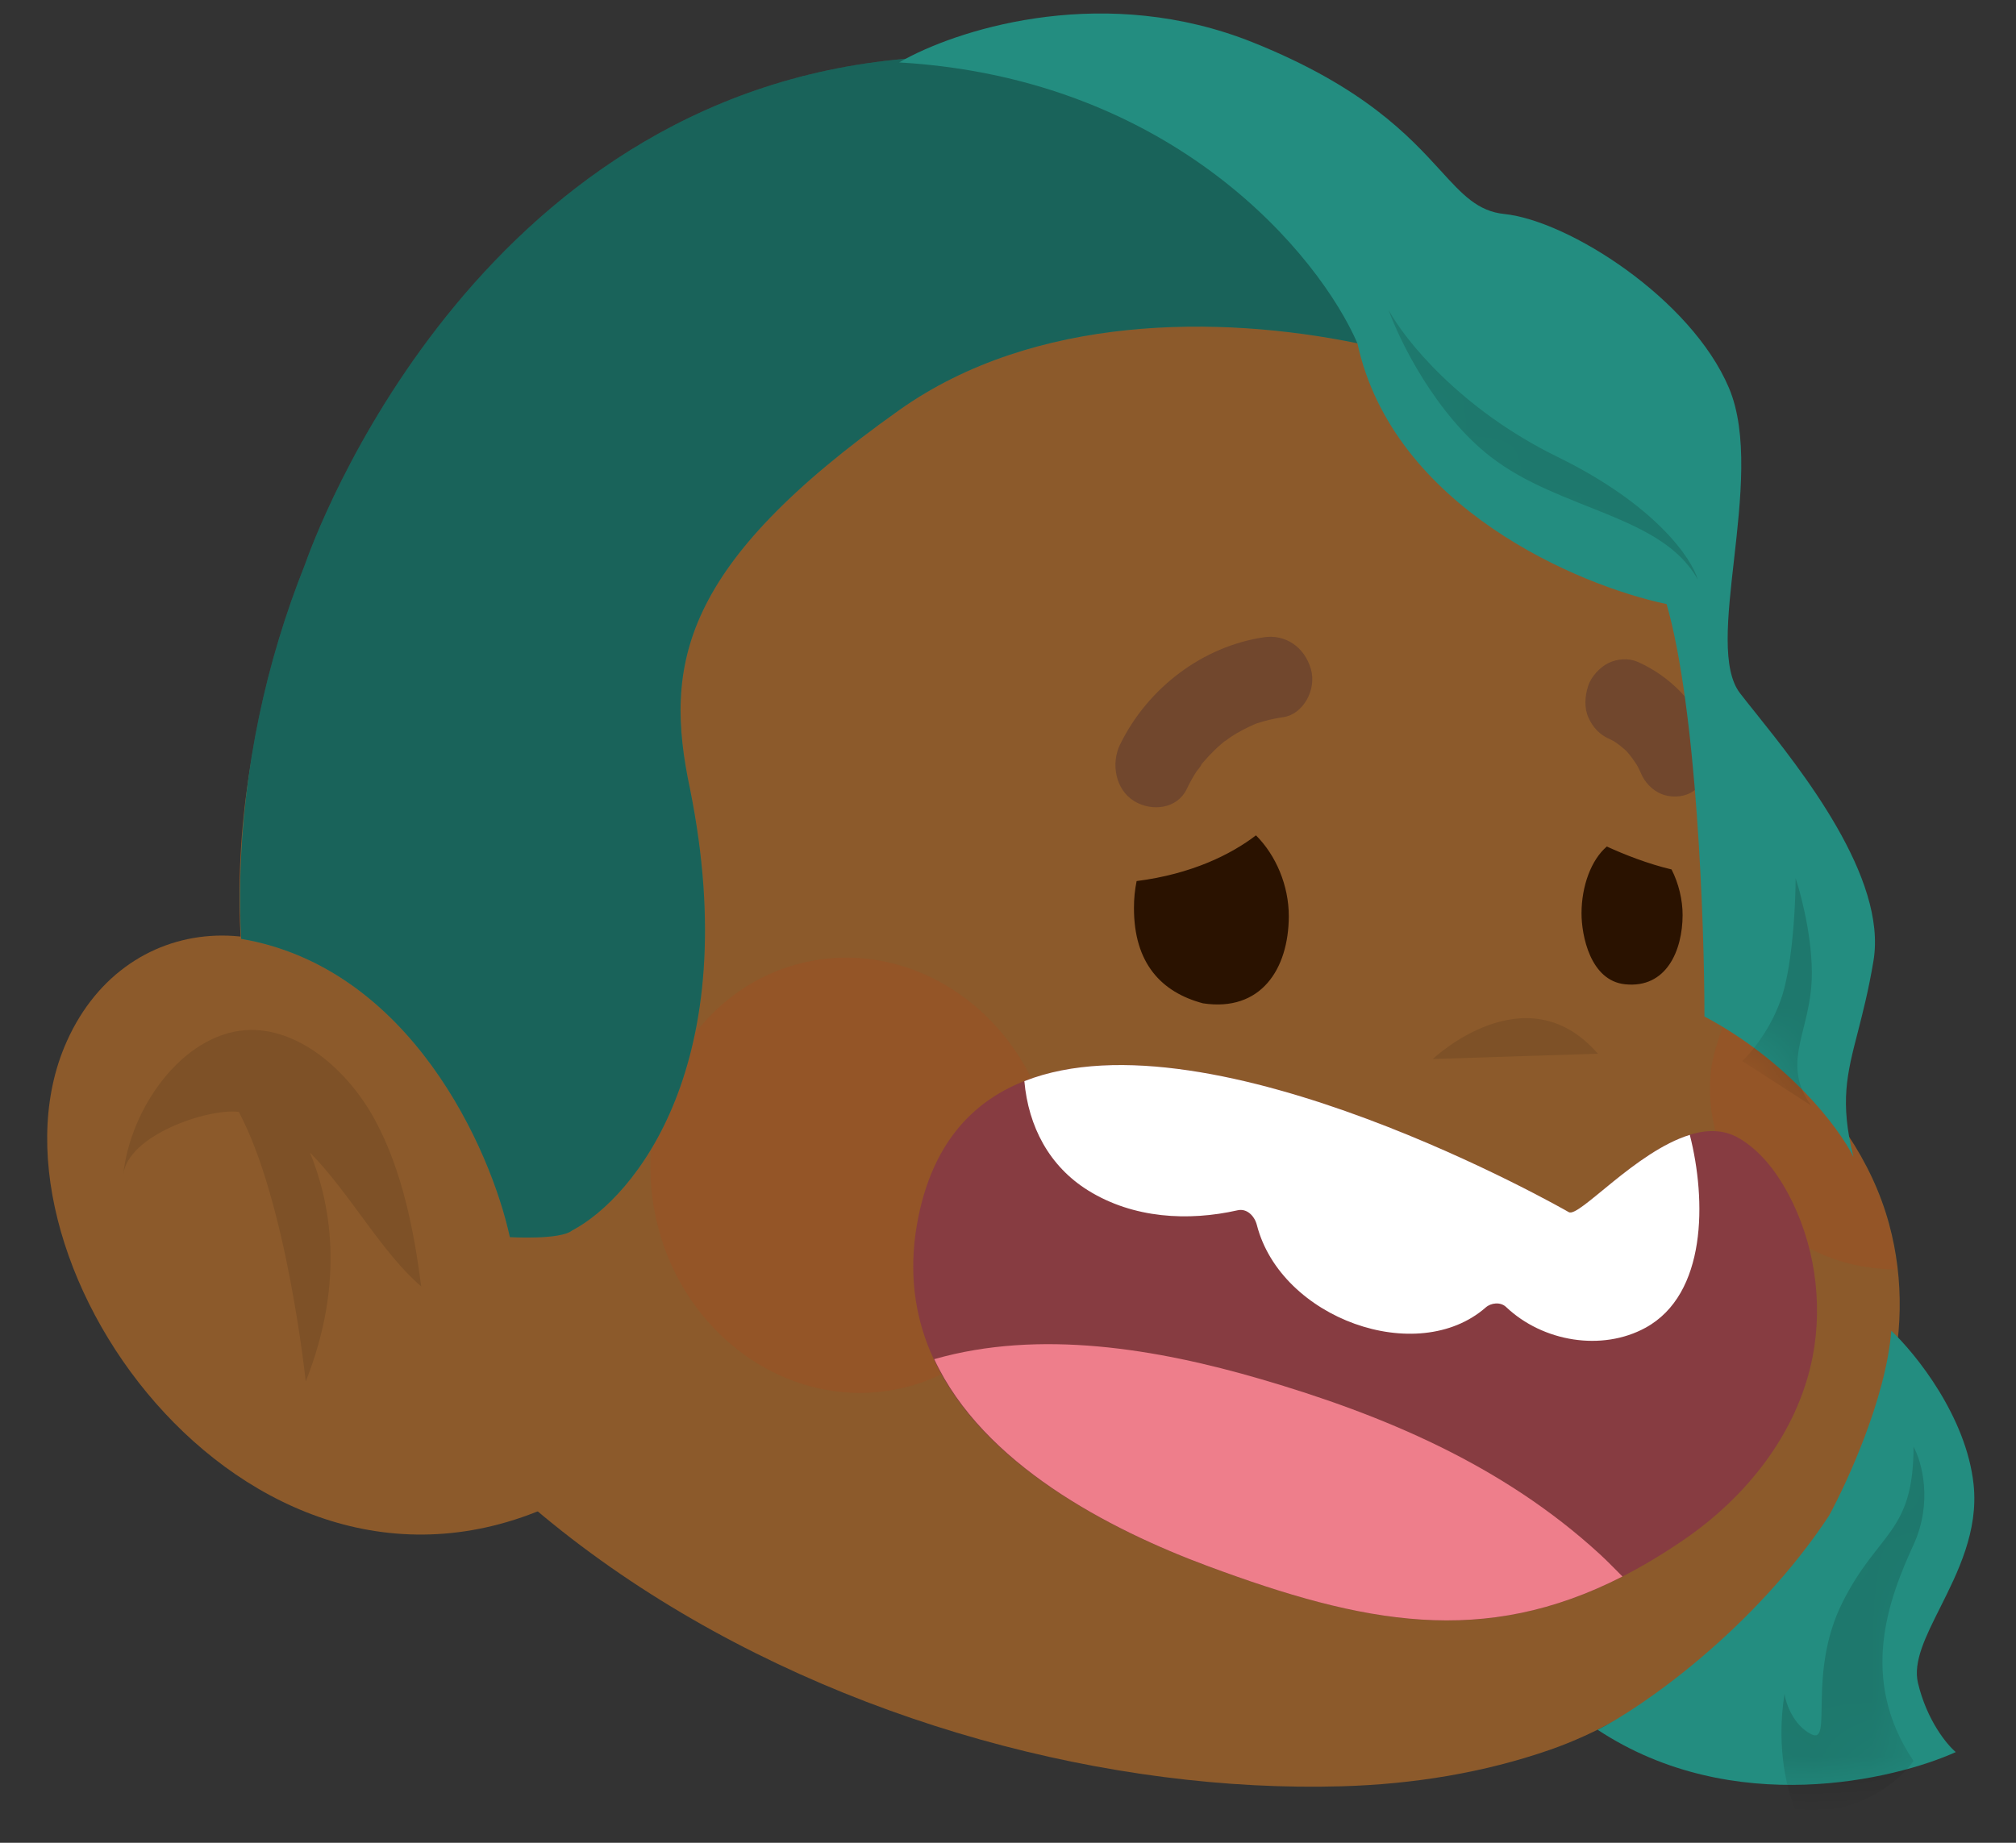 <svg width="35" height="32" viewBox="0 0 35 32" fill="none" xmlns="http://www.w3.org/2000/svg">
<rect x="0" y="0" width="35" height="32" fill="#333333" stroke="none"/>
<path d="M20.299 1.462C20.299 1.462 30.483 3.052 29.711 17.53C29.708 17.583 30.889 18.365 30.981 18.448C31.804 19.191 32.495 20.142 32.797 21.255C33.872 25.217 30.027 29.299 26.919 30.382C25.758 30.787 24.53 30.983 23.3 31.019C15.306 31.251 4.721 26.182 4.177 16.282C4.158 15.927 4.153 15.572 4.162 15.217C4.21 13.337 4.665 11.506 5.351 9.806C5.35 9.806 9.8 -1.204 20.299 1.462V1.462Z" fill="#8C5A2B"/>
<g style="mix-blend-mode:multiply" opacity="0.1">
<path d="M29.969 17.682C29.859 17.952 29.749 18.297 29.718 18.494C29.587 19.339 29.876 20.211 30.38 20.839C30.858 21.434 31.541 21.821 32.202 21.966C32.425 22.015 32.695 22.041 32.932 22.049C32.683 19.601 30.686 18.133 29.969 17.682ZM15.613 24.115C17.505 23.709 18.679 21.72 18.236 19.674C17.794 17.627 15.901 16.297 14.009 16.703C12.118 17.109 10.943 19.097 11.386 21.144C11.829 23.191 13.721 24.521 15.613 24.115Z" fill="#DC2400"/>
</g>
<path opacity="0.1" d="M24.875 18.39C24.875 18.39 26.49 16.856 27.741 18.298L24.875 18.39Z" fill="black"/>
<path d="M9.811 26.031C4.433 28.72 -0.448 21.977 1.115 18.187C2.113 15.769 5.02 15.581 6.705 17.789C7.7 19.093 8.504 20.759 8.961 22.352" fill="#8C5A2B"/>
<path opacity="0.1" d="M5.381 20.014C6.073 20.716 6.63 21.758 7.313 22.339C7.187 21.367 6.985 20.328 6.512 19.452C6.031 18.562 5.157 17.829 4.267 17.889C3.164 17.964 2.256 19.246 2.139 20.408C2.208 19.713 3.611 19.242 4.146 19.308C4.984 20.884 5.308 23.99 5.308 23.99C6.007 22.231 5.724 20.848 5.381 20.014Z" fill="black"/>
<path d="M27.236 21.049C27.469 21.183 29.098 19.137 30.182 19.76C30.548 19.97 30.827 20.328 31.037 20.715C31.498 21.567 31.655 22.602 31.47 23.556C31.207 24.906 30.297 26.011 29.226 26.743C26.344 28.713 24.058 28.341 20.982 27.201C18.561 26.303 15.263 24.455 15.946 21.122C17.149 15.253 27.233 21.047 27.236 21.049Z" fill="#873C41"/>
<path d="M18.894 20.674C19.677 21.16 20.63 21.21 21.485 21.017C21.649 20.979 21.781 21.117 21.821 21.274C22.239 22.897 24.607 23.744 25.794 22.704C25.886 22.623 26.049 22.604 26.146 22.695C26.787 23.304 27.814 23.469 28.567 23.057C29.632 22.476 29.627 20.844 29.337 19.707C28.399 19.994 27.413 21.151 27.236 21.049C27.234 21.047 21.044 17.491 17.784 18.774C17.854 19.562 18.215 20.253 18.894 20.674Z" fill="white"/>
<path d="M27.773 26.987C26.08 25.432 23.997 24.564 21.887 23.948C20.081 23.421 18.048 23.079 16.22 23.602C17.067 25.421 19.246 26.556 20.982 27.2C23.673 28.198 25.759 28.608 28.168 27.376C28.037 27.246 27.909 27.111 27.773 26.987Z" fill="#EE7E8B"/>
<path d="M27.896 14.7C28.197 14.838 28.612 15.002 29.02 15.098C29.143 15.339 29.213 15.627 29.212 15.892C29.21 16.507 28.93 17.168 28.212 17.092C27.609 17.029 27.456 16.244 27.457 15.857C27.458 15.385 27.625 14.931 27.896 14.7ZM19.733 15.3C19.702 15.453 19.686 15.608 19.687 15.764C19.684 16.727 20.164 17.232 20.886 17.423C21.889 17.575 22.372 16.83 22.375 15.912C22.376 15.379 22.153 14.853 21.805 14.506C21.372 14.837 20.69 15.178 19.733 15.3Z" fill="#2A1200"/>
<path d="M21.945 11.066C20.886 11.222 19.926 11.941 19.443 12.934C19.288 13.255 19.361 13.712 19.693 13.913C20 14.098 20.436 14.047 20.602 13.704C20.651 13.601 20.706 13.501 20.767 13.405C20.786 13.375 20.846 13.314 20.858 13.275C20.868 13.262 20.878 13.25 20.888 13.238C20.951 13.164 21.018 13.092 21.089 13.024C21.129 12.985 21.17 12.948 21.212 12.912C21.226 12.9 21.239 12.889 21.253 12.878C21.293 12.857 21.335 12.818 21.371 12.795C21.498 12.713 21.633 12.641 21.772 12.581C21.785 12.575 21.797 12.57 21.809 12.565C21.859 12.55 21.908 12.533 21.958 12.52C22.065 12.491 22.173 12.469 22.283 12.453C22.625 12.402 22.861 11.975 22.759 11.62C22.646 11.229 22.312 11.012 21.945 11.066ZM29.697 12.82C29.455 12.214 28.993 11.739 28.428 11.492C28.276 11.425 28.075 11.439 27.924 11.514C27.775 11.588 27.625 11.746 27.571 11.915C27.515 12.091 27.501 12.292 27.577 12.461C27.654 12.632 27.773 12.759 27.939 12.831C27.966 12.843 27.991 12.858 28.018 12.871C28.094 12.921 28.166 12.977 28.233 13.038C28.308 13.122 28.374 13.212 28.432 13.308C28.45 13.345 28.469 13.381 28.485 13.419C28.551 13.585 28.689 13.726 28.846 13.789C28.996 13.85 29.202 13.849 29.351 13.767C29.505 13.682 29.645 13.547 29.703 13.366C29.762 13.185 29.767 12.996 29.697 12.82Z" fill="#71472D"/>
<path d="M23.566 5.961C24.184 8.81 27.402 10.168 28.934 10.49C29.459 12.317 29.591 16.051 29.591 17.651C31.043 18.425 31.921 19.574 32.178 20.09C31.94 19.135 32.065 18.652 32.254 17.921C32.34 17.584 32.441 17.195 32.526 16.683C32.766 15.239 31.268 13.366 30.471 12.369C30.383 12.26 30.295 12.149 30.209 12.038C29.889 11.623 29.991 10.72 30.104 9.725C30.222 8.678 30.352 7.529 30.016 6.735C29.359 5.187 27.235 3.832 26.115 3.716C25.654 3.668 25.39 3.379 25.01 2.962C24.465 2.366 23.684 1.511 21.751 0.736C19.222 -0.278 16.753 0.469 15.723 1.021C8.206 1.668 5.446 9.381 5.304 9.778C5.301 9.787 5.299 9.792 5.299 9.793C4.616 11.498 4.22 13.35 4.172 15.235C4.163 15.591 4.168 15.947 4.187 16.303C7.129 16.804 8.523 19.965 8.852 21.483C8.852 21.483 9.727 21.535 9.933 21.367C11.014 20.799 12.938 18.472 11.98 13.703C11.517 11.535 11.825 9.809 15.61 7.122C17.96 5.455 21.172 5.47 23.566 5.961ZM31.753 26.322C32.062 25.754 32.742 24.286 32.835 23.109C33.26 23.509 34.14 24.603 34.264 25.78C34.349 26.588 33.991 27.302 33.683 27.917C33.43 28.421 33.211 28.858 33.298 29.225C33.453 29.875 33.8 30.296 33.955 30.425C32.899 30.902 30.085 31.586 27.737 30.038C28.504 29.651 30.442 28.304 31.753 26.322Z" fill="#238D80"/>
<path d="M23.566 5.961C22.91 4.452 20.399 1.363 15.61 1.084C15.646 1.063 15.683 1.042 15.723 1.021C8.205 1.668 5.446 9.381 5.304 9.778C5.301 9.787 5.299 9.792 5.299 9.793C4.616 11.498 4.22 13.35 4.172 15.235C4.163 15.591 4.168 15.947 4.187 16.303C7.129 16.804 8.523 19.965 8.852 21.483C8.852 21.483 9.727 21.535 9.933 21.367C11.014 20.799 12.938 18.472 11.98 13.703C11.517 11.535 11.825 9.809 15.61 7.122C17.959 5.455 21.172 5.47 23.566 5.961L23.566 5.961Z" fill="black" fill-opacity="0.3"/>
<mask id="mask0_53_206" style="mask-type:alpha" maskUnits="userSpaceOnUse" x="15" y="0" width="20" height="31">
<path d="M15.61 1.084C20.399 1.363 22.91 4.452 23.566 5.961C24.184 8.81 27.402 10.168 28.934 10.49C29.459 12.317 29.591 16.051 29.591 17.651C31.043 18.425 31.921 19.574 32.178 20.09C31.831 18.696 32.256 18.309 32.526 16.683C32.796 15.058 30.865 12.89 30.209 12.038C29.552 11.187 30.672 8.284 30.016 6.735C29.359 5.187 27.235 3.832 26.115 3.716C24.995 3.6 25.034 2.052 21.751 0.736C19.125 -0.317 16.563 0.529 15.61 1.084ZM32.835 23.109C32.742 24.286 32.062 25.754 31.753 26.322C30.442 28.304 28.504 29.651 27.737 30.038C30.085 31.586 32.899 30.902 33.955 30.425C33.8 30.296 33.453 29.875 33.298 29.225C33.105 28.412 34.418 27.251 34.264 25.78C34.14 24.603 33.26 23.509 32.835 23.109Z" fill="#238D81"/>
</mask>
<g mask="url(#mask0_53_206)">
<g style="mix-blend-mode:multiply">
<path d="M25.883 7.935C24.925 7.192 24.3 5.923 24.107 5.381C24.377 5.886 25.343 7.104 27.042 7.935C28.741 8.766 29.372 9.701 29.475 10.064C28.857 8.942 27.081 8.864 25.883 7.935ZM31.445 17.148C31.506 16.467 31.29 15.6 31.174 15.251C31.174 15.625 31.136 16.529 30.981 17.148C30.827 17.767 30.427 18.258 30.247 18.425L31.445 19.199C30.942 18.503 31.367 18 31.445 17.148ZM33.221 26.825C33.561 26.082 33.363 25.38 33.221 25.122C33.221 26.631 32.603 26.593 31.985 27.831C31.367 29.07 31.831 30.309 31.445 30.115C31.136 29.96 31.007 29.586 30.981 29.418C30.827 30.378 31.045 31.16 31.174 31.431C32.256 31.555 32.989 30.915 33.221 30.58C32.256 29.147 32.796 27.754 33.221 26.825Z" fill="black" fill-opacity="0.15"/>
</g>
</g>
</svg>
